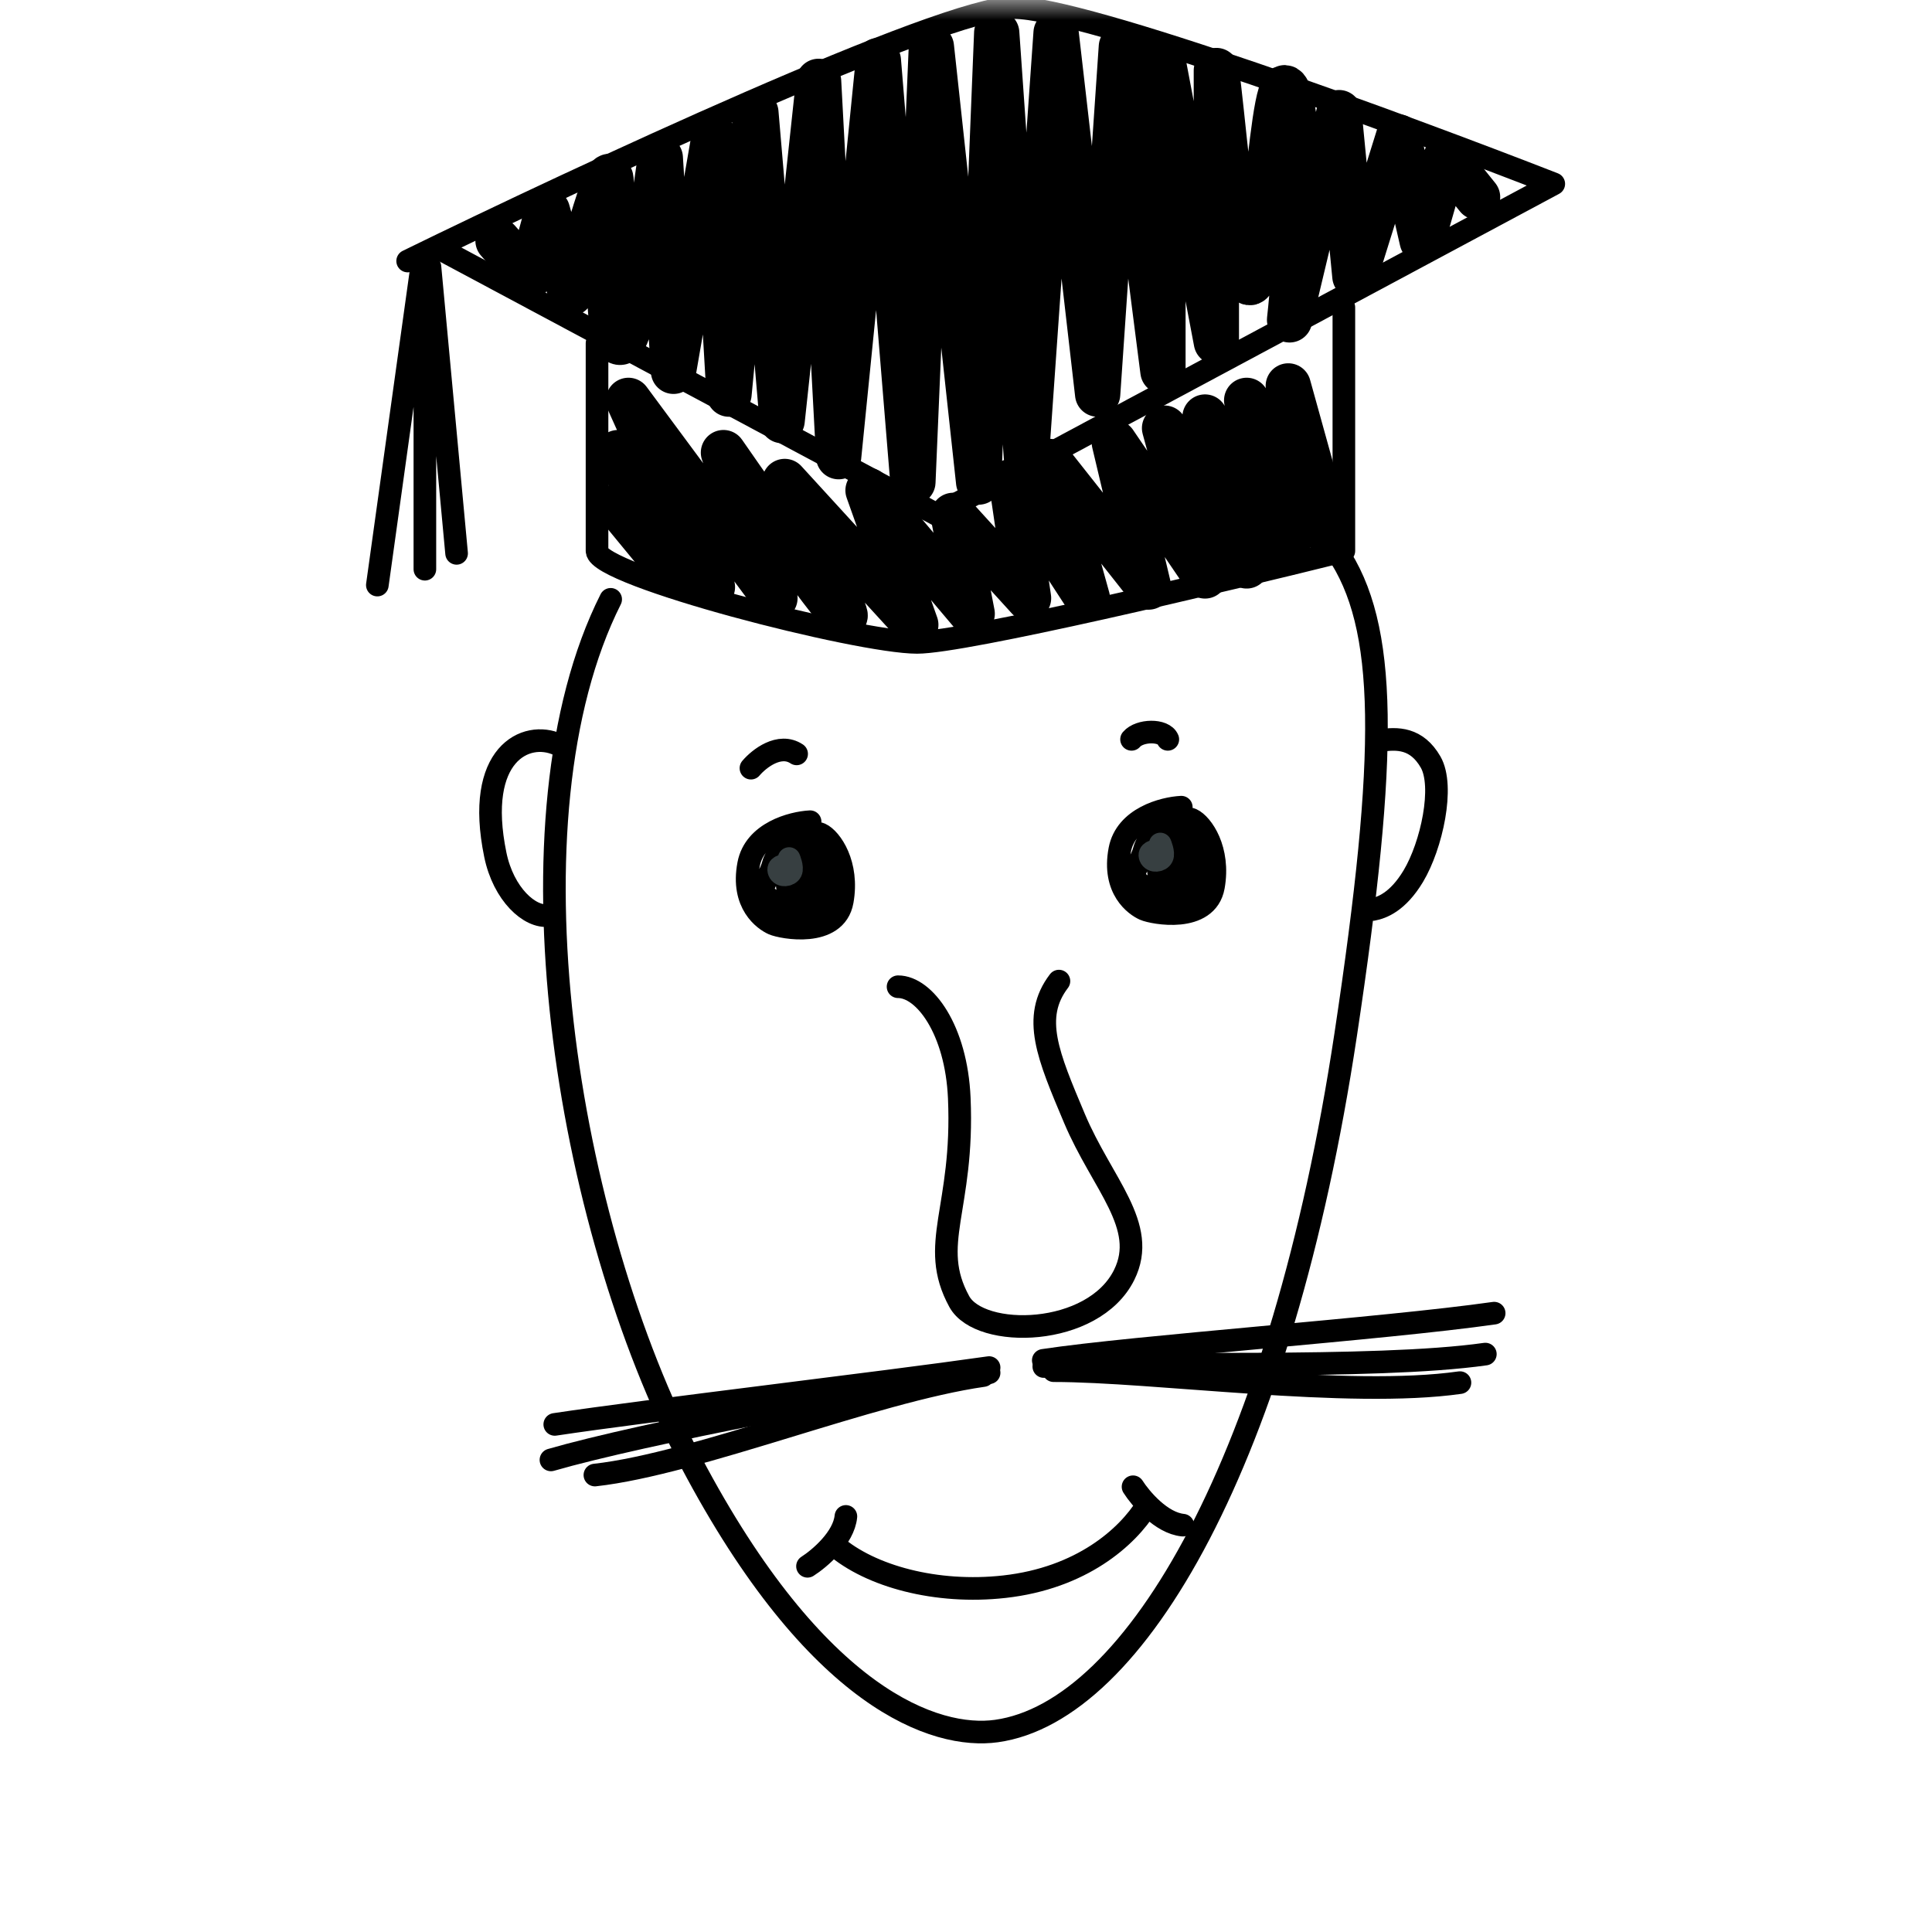<svg width="48" height="48" viewBox="0 0 48 48" fill="none" xmlns="http://www.w3.org/2000/svg">
<g clip-path="url(#clip0_22_572)">
<g clip-path="url(#clip1_22_572)">
<mask id="mask0_22_572" style="mask-type:luminance" maskUnits="userSpaceOnUse" x="0" y="0" width="48" height="48">
<path d="M48 0H0V48H48V0Z" fill="white"/>
</mask>
<g mask="url(#mask0_22_572)">
<path d="M34.282 18.401C34.715 18.332 35.197 18.332 35.543 18.933C35.889 19.535 35.569 21.006 35.113 21.768C34.725 22.413 34.331 22.553 34.106 22.596M13.864 18.498C13.069 18.135 11.791 18.73 12.306 21.236C12.508 22.219 13.166 22.811 13.634 22.744" stroke="black" stroke-width="0.562" stroke-linecap="round" stroke-linejoin="round"/>
<path d="M15.172 14.89C12.434 20.331 14.047 30.392 17.167 36.315C20.287 42.237 23.253 43.216 24.757 43.007C28.22 42.525 31.848 36.217 33.433 25.706C34.495 18.662 34.48 15.55 33.205 13.688" stroke="black" stroke-width="0.562" stroke-linecap="round" stroke-linejoin="round"/>
<path d="M22.312 24.515C22.969 24.515 23.759 25.581 23.833 27.28C23.954 30.037 23.053 30.91 23.833 32.337C24.345 33.272 27.163 33.224 27.93 31.674C28.534 30.455 27.381 29.416 26.694 27.785C26.039 26.23 25.624 25.274 26.309 24.375" stroke="black" stroke-width="0.562" stroke-linecap="round" stroke-linejoin="round"/>
<path d="M20.739 38.396C21.622 39.161 23.263 39.61 24.953 39.421C26.871 39.207 28.007 38.19 28.488 37.415M20.062 38.914C20.359 38.725 20.964 38.213 21.016 37.675M28.15 36.938C28.339 37.234 28.851 37.84 29.388 37.892" stroke="black" stroke-width="0.562" stroke-linecap="round" stroke-linejoin="round"/>
<path d="M15.356 12.57L16.787 14.309L15.356 11.245L17.7 14.585L15.614 9.947L19.253 14.861L17.974 11.245C19.05 12.8 21.158 15.777 20.988 15.247C20.818 14.717 19.923 12.836 19.496 11.962L22.753 15.523L21.566 12.183L24.154 15.247L23.682 12.804L25.554 14.861L25.128 11.962L27.015 14.861L26.072 11.465L28.537 14.585L27.685 10.996L29.938 14.309L28.933 10.637L30.973 14.06L29.938 10.361L32.007 13.729L30.973 9.947L33.042 13.315L32.007 9.588" stroke="black" stroke-width="1.125" stroke-linecap="round" stroke-linejoin="round"/>
<path d="M10.128 6.485C14.417 4.386 23.435 0.188 25.187 0.188C26.939 0.188 34.861 3.108 38.603 4.568L23.27 12.782L10.843 6.137" stroke="black" stroke-width="0.562" stroke-linecap="round" stroke-linejoin="round"/>
<path d="M36.71 4.899L35.923 3.921L35.333 5.98L34.743 3.402L33.662 6.865L33.268 2.798L32.039 7.947C32.187 6.605 32.393 3.615 32.039 2.391C31.597 0.861 31.388 8.173 30.946 6.865C30.592 5.819 30.367 2.725 30.22 1.752V8.497L28.893 1.503V9.225L27.86 1.162L27.271 9.792L26.238 0.817L25.5 11.346L24.763 0.818L24.314 11.977L23.14 1.162L22.681 11.977L21.823 1.503L20.836 11.346L20.338 2.021L19.432 10.45L18.78 2.798L18.112 9.792L17.741 3.402L16.733 9.225L16.405 3.921C16.207 5.388 15.737 8.358 15.44 8.497C15.069 8.669 15.109 6.29 15.183 4.736C15.242 3.493 14.624 5.82 14.178 7.288L13.602 5.242L13.159 6.865L12.373 5.98" stroke="black" stroke-width="1.125" stroke-linecap="round" stroke-linejoin="round"/>
<path d="M14.833 8.526V13.687C14.833 14.293 21.313 15.96 22.785 15.96C23.963 15.96 30.345 14.445 33.388 13.687V7.637M10.458 6.758L9.375 14.536M10.556 6.63V14.142M10.682 6.629L11.344 13.748" stroke="black" stroke-width="0.562" stroke-linecap="round" stroke-linejoin="round"/>
<path d="M24.574 34.106C21.816 34.5 15.943 35.617 13.688 36.271M36.903 33.642C34.145 34.036 28.186 33.809 25.933 33.951" stroke="black" stroke-width="0.562" stroke-linecap="round" stroke-linejoin="round"/>
<path d="M24.431 34.175C21.672 34.569 17.317 36.365 14.78 36.647M36.272 34.351C33.514 34.745 28.675 34.054 26.177 34.054M24.574 33.977C21.816 34.371 16.081 35.042 13.783 35.389M37.122 32.625C34.364 33.019 28.219 33.45 25.92 33.797" stroke="black" stroke-width="0.562" stroke-linecap="round" stroke-linejoin="round"/>
<path d="M20.127 20.415C19.68 20.439 18.749 20.683 18.599 21.473C18.411 22.46 18.999 22.859 19.21 22.953C19.422 23.047 20.761 23.306 20.926 22.389C21.09 21.473 20.644 20.838 20.385 20.721C20.127 20.603 19.328 21.026 19.21 21.473C19.093 21.919 18.717 22.107 19.21 22.389C19.704 22.671 20.056 23.047 20.385 22.483C20.714 21.919 20.644 21.238 20.385 21.191C20.127 21.144 19.539 21.308 19.539 21.661C19.539 22.013 19.61 22.577 19.798 22.389C19.948 22.239 20.08 21.841 20.127 21.661M29.349 20.054C28.902 20.077 27.971 20.322 27.821 21.111C27.633 22.098 28.22 22.498 28.432 22.592C28.644 22.686 29.983 22.944 30.148 22.028C30.312 21.111 29.866 20.477 29.607 20.359C29.349 20.242 28.55 20.665 28.432 21.111C28.315 21.558 27.939 21.746 28.432 22.028C28.926 22.31 29.278 22.686 29.607 22.122C29.936 21.558 29.866 20.876 29.607 20.829C29.349 20.782 28.761 20.947 28.761 21.299C28.761 21.652 28.831 22.216 29.02 22.028C29.17 21.878 29.302 21.48 29.349 21.299" stroke="black" stroke-width="0.562" stroke-linecap="round" stroke-linejoin="round"/>
<path d="M19.531 21.491C19.458 21.506 19.305 21.524 19.356 21.652C19.407 21.779 19.605 21.751 19.652 21.652C19.7 21.553 19.605 21.33 19.605 21.33M28.753 21.13C28.68 21.144 28.527 21.163 28.578 21.291C28.629 21.418 28.826 21.39 28.874 21.291C28.922 21.192 28.826 20.969 28.826 20.969" stroke="#373F41" stroke-width="0.562" stroke-linecap="round" stroke-linejoin="round"/>
<path d="M18.657 19.085C18.858 18.848 19.366 18.447 19.792 18.73M28.113 18.369C28.313 18.133 28.914 18.122 29.014 18.369" stroke="black" stroke-width="0.562" stroke-linecap="round" stroke-linejoin="round"/>
</g>
</g>
</g>
<defs>
<clipPath id="clip0_22_572">
<rect width="48" height="48" fill="white"/>
</clipPath>
<clipPath id="clip1_22_572">
<rect width="48" height="48" fill="white"/>
</clipPath>
</defs>
</svg>
